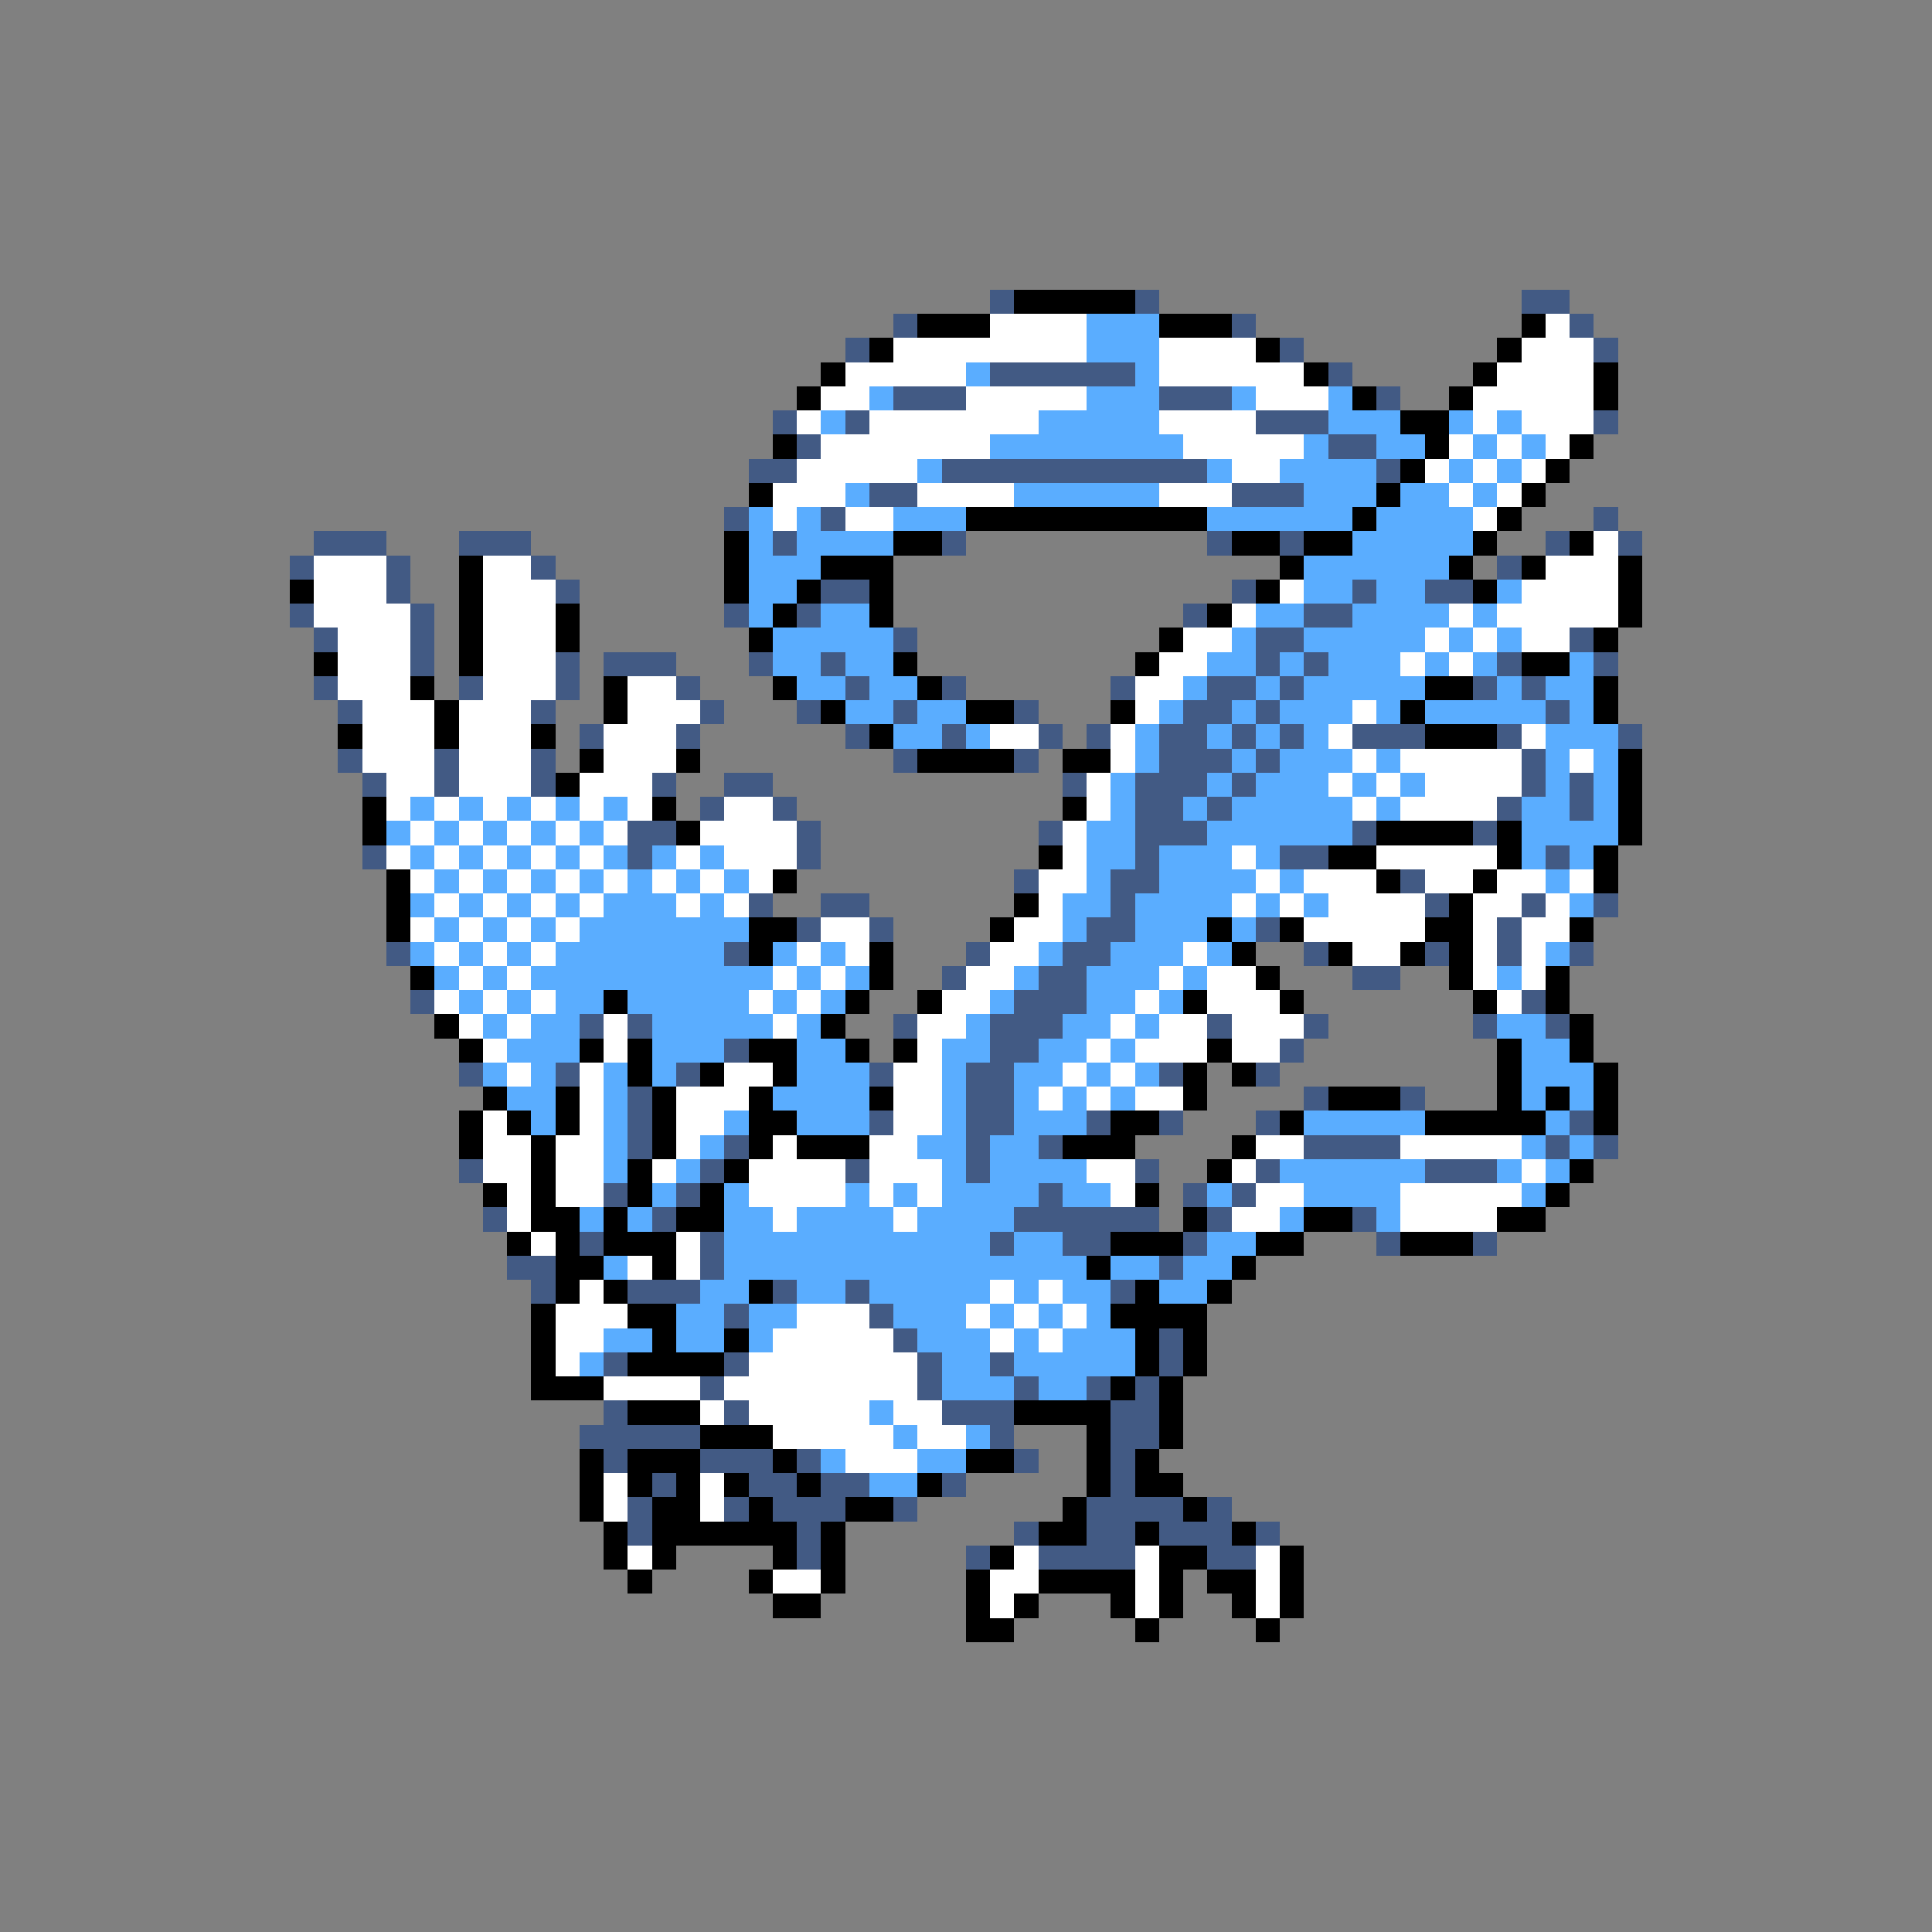<svg xmlns="http://www.w3.org/2000/svg" viewBox="0 -0.5 80 80" shape-rendering="crispEdges">
<rect x="0" y="-0.5" width="80" height="80" fill="#808080" stroke="none"/>
<path stroke="#425a84" d="M41 12h1M47 12h1M63 12h2M37 13h1M51 13h1M65 13h1M35 14h1M53 14h1M66 14h1M41 15h6M55 15h1M37 16h3M48 16h3M57 16h1M32 17h1M35 17h1M52 17h3M66 17h1M33 18h1M55 18h2M31 19h2M39 19h11M57 19h1M36 20h2M51 20h3M30 21h1M34 21h1M66 21h1M13 22h3M19 22h3M32 22h1M39 22h1M50 22h1M53 22h1M64 22h1M67 22h1M12 23h1M16 23h1M22 23h1M62 23h1M16 24h1M23 24h1M34 24h2M51 24h1M56 24h1M59 24h2M12 25h1M17 25h1M30 25h1M33 25h1M49 25h1M54 25h2M13 26h1M17 26h1M37 26h1M52 26h2M65 26h1M17 27h1M23 27h1M25 27h3M31 27h1M34 27h1M52 27h1M54 27h1M62 27h1M66 27h1M13 28h1M19 28h1M23 28h1M28 28h1M35 28h1M39 28h1M46 28h1M50 28h2M53 28h1M61 28h1M63 28h1M14 29h1M22 29h1M29 29h1M33 29h1M37 29h1M42 29h1M49 29h2M52 29h1M64 29h1M24 30h1M28 30h1M35 30h1M39 30h1M43 30h1M45 30h1M48 30h2M51 30h1M53 30h1M56 30h3M62 30h1M67 30h1M14 31h1M18 31h1M22 31h1M37 31h1M42 31h1M48 31h3M52 31h1M63 31h1M15 32h1M18 32h1M22 32h1M27 32h1M30 32h2M44 32h1M47 32h3M51 32h1M63 32h1M65 32h1M29 33h1M32 33h1M47 33h2M50 33h1M62 33h1M65 33h1M26 34h2M33 34h1M43 34h1M47 34h3M56 34h1M61 34h1M15 35h1M26 35h1M33 35h1M47 35h1M53 35h2M64 35h1M42 36h1M46 36h2M58 36h1M31 37h1M34 37h2M46 37h1M59 37h1M63 37h1M66 37h1M33 38h1M36 38h1M45 38h2M52 38h1M62 38h1M16 39h1M30 39h1M40 39h1M44 39h2M54 39h1M59 39h1M62 39h1M65 39h1M39 40h1M43 40h2M56 40h2M17 41h1M42 41h3M63 41h1M24 42h1M26 42h1M37 42h1M41 42h3M50 42h1M54 42h1M61 42h1M64 42h1M30 43h1M41 43h2M53 43h1M19 44h1M23 44h1M28 44h1M36 44h1M40 44h2M48 44h1M52 44h1M26 45h1M40 45h2M54 45h1M58 45h1M26 46h1M36 46h1M40 46h2M45 46h1M48 46h1M52 46h1M65 46h1M26 47h1M30 47h1M40 47h1M43 47h1M54 47h4M64 47h1M66 47h1M19 48h1M29 48h1M35 48h1M40 48h1M47 48h1M52 48h1M59 48h3M25 49h1M28 49h1M43 49h1M49 49h1M51 49h1M20 50h1M27 50h1M42 50h6M50 50h1M56 50h1M24 51h1M29 51h1M41 51h1M44 51h2M49 51h1M57 51h1M61 51h1M21 52h2M29 52h1M48 52h1M22 53h1M26 53h3M32 53h1M35 53h1M46 53h1M30 54h1M36 54h1M37 55h1M48 55h1M25 56h1M30 56h1M38 56h1M41 56h1M48 56h1M29 57h1M38 57h1M42 57h1M45 57h1M47 57h1M25 58h1M30 58h1M39 58h3M46 58h2M24 59h5M41 59h1M46 59h2M25 60h1M29 60h3M33 60h1M42 60h1M46 60h1M27 61h1M31 61h2M34 61h2M39 61h1M46 61h1M26 62h1M30 62h1M32 62h3M37 62h1M45 62h4M50 62h1M26 63h1M33 63h1M42 63h1M45 63h2M48 63h3M52 63h1M33 64h1M40 64h1M43 64h4M50 64h2" />
<path stroke="#000000" d="M42 12h5M38 13h3M48 13h3M63 13h1M36 14h1M52 14h1M62 14h1M34 15h1M54 15h1M61 15h1M66 15h1M33 16h1M56 16h1M60 16h1M66 16h1M58 17h2M32 18h1M59 18h1M65 18h1M58 19h1M64 19h1M31 20h1M57 20h1M63 20h1M40 21h10M56 21h1M62 21h1M30 22h1M37 22h2M51 22h2M54 22h2M61 22h1M65 22h1M19 23h1M30 23h1M34 23h3M53 23h1M60 23h1M63 23h1M67 23h1M12 24h1M19 24h1M30 24h1M33 24h1M36 24h1M52 24h1M61 24h1M67 24h1M19 25h1M23 25h1M32 25h1M36 25h1M50 25h1M67 25h1M19 26h1M23 26h1M31 26h1M48 26h1M66 26h1M13 27h1M19 27h1M37 27h1M47 27h1M63 27h2M17 28h1M25 28h1M32 28h1M38 28h1M59 28h2M66 28h1M18 29h1M25 29h1M34 29h1M40 29h2M46 29h1M58 29h1M66 29h1M14 30h1M18 30h1M22 30h1M36 30h1M59 30h3M24 31h1M28 31h1M38 31h4M44 31h2M67 31h1M23 32h1M67 32h1M15 33h1M27 33h1M44 33h1M67 33h1M15 34h1M28 34h1M57 34h4M62 34h1M67 34h1M43 35h1M55 35h2M62 35h1M66 35h1M16 36h1M32 36h1M57 36h1M61 36h1M66 36h1M16 37h1M42 37h1M60 37h1M16 38h1M31 38h2M41 38h1M50 38h1M53 38h1M59 38h2M65 38h1M31 39h1M36 39h1M51 39h1M55 39h1M58 39h1M60 39h1M17 40h1M36 40h1M52 40h1M60 40h1M64 40h1M25 41h1M35 41h1M38 41h1M49 41h1M53 41h1M61 41h1M64 41h1M18 42h1M34 42h1M65 42h1M19 43h1M24 43h1M26 43h1M31 43h2M35 43h1M37 43h1M50 43h1M62 43h1M65 43h1M26 44h1M29 44h1M32 44h1M49 44h1M51 44h1M62 44h1M66 44h1M20 45h1M23 45h1M27 45h1M31 45h1M36 45h1M49 45h1M55 45h3M62 45h1M64 45h1M66 45h1M19 46h1M21 46h1M23 46h1M27 46h1M31 46h2M46 46h2M53 46h1M59 46h5M66 46h1M19 47h1M22 47h1M27 47h1M31 47h1M33 47h3M44 47h3M51 47h1M22 48h1M26 48h1M30 48h1M50 48h1M65 48h1M20 49h1M22 49h1M26 49h1M29 49h1M47 49h1M64 49h1M22 50h2M25 50h1M28 50h2M49 50h1M54 50h2M62 50h2M21 51h1M23 51h1M25 51h3M46 51h3M52 51h2M58 51h3M23 52h2M27 52h1M45 52h1M51 52h1M23 53h1M25 53h1M31 53h1M47 53h1M50 53h1M22 54h1M26 54h2M46 54h4M22 55h1M27 55h1M30 55h1M47 55h1M49 55h1M22 56h1M26 56h4M47 56h1M49 56h1M22 57h3M46 57h1M48 57h1M26 58h3M42 58h4M48 58h1M29 59h3M45 59h1M48 59h1M24 60h1M26 60h3M32 60h1M40 60h2M45 60h1M47 60h1M24 61h1M26 61h1M28 61h1M30 61h1M33 61h1M38 61h1M45 61h1M47 61h2M24 62h1M27 62h2M31 62h1M35 62h2M44 62h1M49 62h1M25 63h1M27 63h6M34 63h1M43 63h2M47 63h1M51 63h1M25 64h1M27 64h1M32 64h1M34 64h1M41 64h1M48 64h2M53 64h1M26 65h1M31 65h1M34 65h1M40 65h1M43 65h4M48 65h1M50 65h2M53 65h1M32 66h2M40 66h1M42 66h1M46 66h1M48 66h1M51 66h1M53 66h1M40 67h2M47 67h1M52 67h1" />
<path stroke="#ffffff" d="M41 13h4M64 13h1M37 14h8M48 14h4M63 14h3M35 15h5M48 15h6M62 15h4M34 16h2M40 16h5M52 16h3M61 16h5M33 17h1M36 17h7M48 17h4M61 17h1M63 17h3M34 18h7M49 18h5M60 18h1M62 18h1M64 18h1M33 19h5M51 19h2M59 19h1M61 19h1M63 19h1M32 20h3M38 20h4M48 20h3M60 20h1M62 20h1M32 21h1M35 21h2M61 21h1M66 22h1M13 23h3M20 23h2M64 23h3M13 24h3M20 24h3M53 24h1M63 24h4M13 25h4M20 25h3M51 25h1M60 25h1M62 25h5M14 26h3M20 26h3M49 26h2M59 26h1M61 26h1M63 26h2M14 27h3M20 27h3M48 27h2M58 27h1M60 27h1M14 28h3M20 28h3M26 28h2M47 28h2M15 29h3M19 29h3M26 29h3M47 29h1M56 29h1M15 30h3M19 30h3M25 30h3M41 30h2M46 30h1M55 30h1M63 30h1M15 31h3M19 31h3M25 31h3M46 31h1M56 31h1M58 31h5M65 31h1M16 32h2M19 32h3M24 32h3M45 32h1M55 32h1M57 32h1M59 32h4M16 33h1M18 33h1M20 33h1M22 33h1M24 33h1M26 33h1M30 33h2M45 33h1M56 33h1M58 33h4M17 34h1M19 34h1M21 34h1M23 34h1M25 34h1M29 34h4M44 34h1M16 35h1M18 35h1M20 35h1M22 35h1M24 35h1M28 35h1M30 35h3M44 35h1M51 35h1M57 35h5M17 36h1M19 36h1M21 36h1M23 36h1M25 36h1M27 36h1M29 36h1M31 36h1M43 36h2M52 36h1M54 36h3M59 36h2M62 36h2M65 36h1M18 37h1M20 37h1M22 37h1M24 37h1M28 37h1M30 37h1M43 37h1M51 37h1M53 37h1M55 37h4M61 37h2M64 37h1M17 38h1M19 38h1M21 38h1M23 38h1M34 38h2M42 38h2M54 38h5M61 38h1M63 38h2M18 39h1M20 39h1M22 39h1M33 39h1M35 39h1M41 39h2M49 39h1M56 39h2M61 39h1M63 39h1M19 40h1M21 40h1M32 40h1M34 40h1M40 40h2M48 40h1M50 40h2M61 40h1M63 40h1M18 41h1M20 41h1M22 41h1M31 41h1M33 41h1M39 41h2M47 41h1M50 41h3M62 41h1M19 42h1M21 42h1M25 42h1M32 42h1M38 42h2M46 42h1M48 42h2M51 42h3M20 43h1M25 43h1M38 43h1M45 43h1M47 43h3M51 43h2M21 44h1M24 44h1M30 44h2M37 44h2M44 44h1M46 44h1M24 45h1M28 45h3M37 45h2M43 45h1M45 45h1M47 45h2M20 46h1M24 46h1M28 46h2M37 46h2M20 47h2M23 47h2M28 47h1M32 47h1M36 47h2M52 47h2M58 47h5M20 48h2M23 48h2M27 48h1M31 48h4M36 48h3M45 48h2M51 48h1M63 48h1M21 49h1M23 49h2M31 49h4M36 49h1M38 49h1M46 49h1M52 49h2M58 49h5M21 50h1M32 50h1M37 50h1M51 50h2M58 50h4M22 51h1M28 51h1M26 52h1M28 52h1M24 53h1M41 53h1M43 53h1M23 54h3M33 54h3M40 54h1M42 54h1M44 54h1M23 55h2M32 55h5M41 55h1M43 55h1M23 56h1M31 56h7M25 57h4M30 57h8M29 58h1M31 58h5M37 58h2M32 59h5M38 59h2M35 60h3M25 61h1M29 61h1M25 62h1M29 62h1M26 64h1M42 64h1M47 64h1M52 64h1M32 65h2M41 65h2M47 65h1M52 65h1M41 66h1M47 66h1M52 66h1" />
<path stroke="#5aadff" d="M45 13h3M45 14h3M40 15h1M47 15h1M36 16h1M45 16h3M51 16h1M55 16h1M34 17h1M43 17h5M55 17h3M60 17h1M62 17h1M41 18h8M54 18h1M57 18h2M61 18h1M63 18h1M38 19h1M50 19h1M53 19h4M60 19h1M62 19h1M35 20h1M42 20h6M54 20h3M58 20h2M61 20h1M31 21h1M33 21h1M37 21h3M50 21h6M57 21h4M31 22h1M33 22h4M56 22h5M31 23h3M54 23h6M31 24h2M54 24h2M57 24h2M62 24h1M31 25h1M34 25h2M52 25h2M56 25h4M61 25h1M32 26h5M51 26h1M54 26h5M60 26h1M62 26h1M32 27h2M35 27h2M50 27h2M53 27h1M55 27h3M59 27h1M61 27h1M65 27h1M33 28h2M36 28h2M49 28h1M52 28h1M54 28h5M62 28h1M64 28h2M35 29h2M38 29h2M48 29h1M51 29h1M53 29h3M57 29h1M59 29h5M65 29h1M37 30h2M40 30h1M47 30h1M50 30h1M52 30h1M54 30h1M64 30h3M47 31h1M51 31h1M53 31h3M57 31h1M64 31h1M66 31h1M46 32h1M50 32h1M52 32h3M56 32h1M58 32h1M64 32h1M66 32h1M17 33h1M19 33h1M21 33h1M23 33h1M25 33h1M46 33h1M49 33h1M51 33h5M57 33h1M63 33h2M66 33h1M16 34h1M18 34h1M20 34h1M22 34h1M24 34h1M45 34h2M50 34h6M63 34h4M17 35h1M19 35h1M21 35h1M23 35h1M25 35h1M27 35h1M29 35h1M45 35h2M48 35h3M52 35h1M63 35h1M65 35h1M18 36h1M20 36h1M22 36h1M24 36h1M26 36h1M28 36h1M30 36h1M45 36h1M48 36h4M53 36h1M64 36h1M17 37h1M19 37h1M21 37h1M23 37h1M25 37h3M29 37h1M44 37h2M47 37h4M52 37h1M54 37h1M65 37h1M18 38h1M20 38h1M22 38h1M24 38h7M44 38h1M47 38h3M51 38h1M17 39h1M19 39h1M21 39h1M23 39h7M32 39h1M34 39h1M43 39h1M46 39h3M50 39h1M64 39h1M18 40h1M20 40h1M22 40h10M33 40h1M35 40h1M42 40h1M45 40h3M49 40h1M62 40h1M19 41h1M21 41h1M23 41h2M26 41h5M32 41h1M34 41h1M41 41h1M45 41h2M48 41h1M20 42h1M22 42h2M27 42h5M33 42h1M40 42h1M44 42h2M47 42h1M62 42h2M21 43h3M27 43h3M33 43h2M39 43h2M43 43h2M46 43h1M63 43h2M20 44h1M22 44h1M25 44h1M27 44h1M33 44h3M39 44h1M42 44h2M45 44h1M47 44h1M63 44h3M21 45h2M25 45h1M32 45h4M39 45h1M42 45h1M44 45h1M46 45h1M63 45h1M65 45h1M22 46h1M25 46h1M30 46h1M33 46h3M39 46h1M42 46h3M54 46h5M64 46h1M25 47h1M29 47h1M38 47h2M41 47h2M63 47h1M65 47h1M25 48h1M28 48h1M39 48h1M41 48h4M53 48h6M62 48h1M64 48h1M27 49h1M30 49h1M35 49h1M37 49h1M39 49h4M44 49h2M50 49h1M54 49h4M63 49h1M24 50h1M26 50h1M30 50h2M33 50h4M38 50h4M53 50h1M57 50h1M30 51h11M42 51h2M50 51h2M25 52h1M30 52h15M46 52h2M49 52h2M29 53h2M33 53h2M36 53h5M42 53h1M44 53h2M48 53h2M28 54h2M31 54h2M37 54h3M41 54h1M43 54h1M45 54h1M25 55h2M28 55h2M31 55h1M38 55h3M42 55h1M44 55h3M24 56h1M39 56h2M42 56h5M39 57h3M43 57h2M36 58h1M37 59h1M40 59h1M34 60h1M38 60h2M36 61h2" />
</svg>